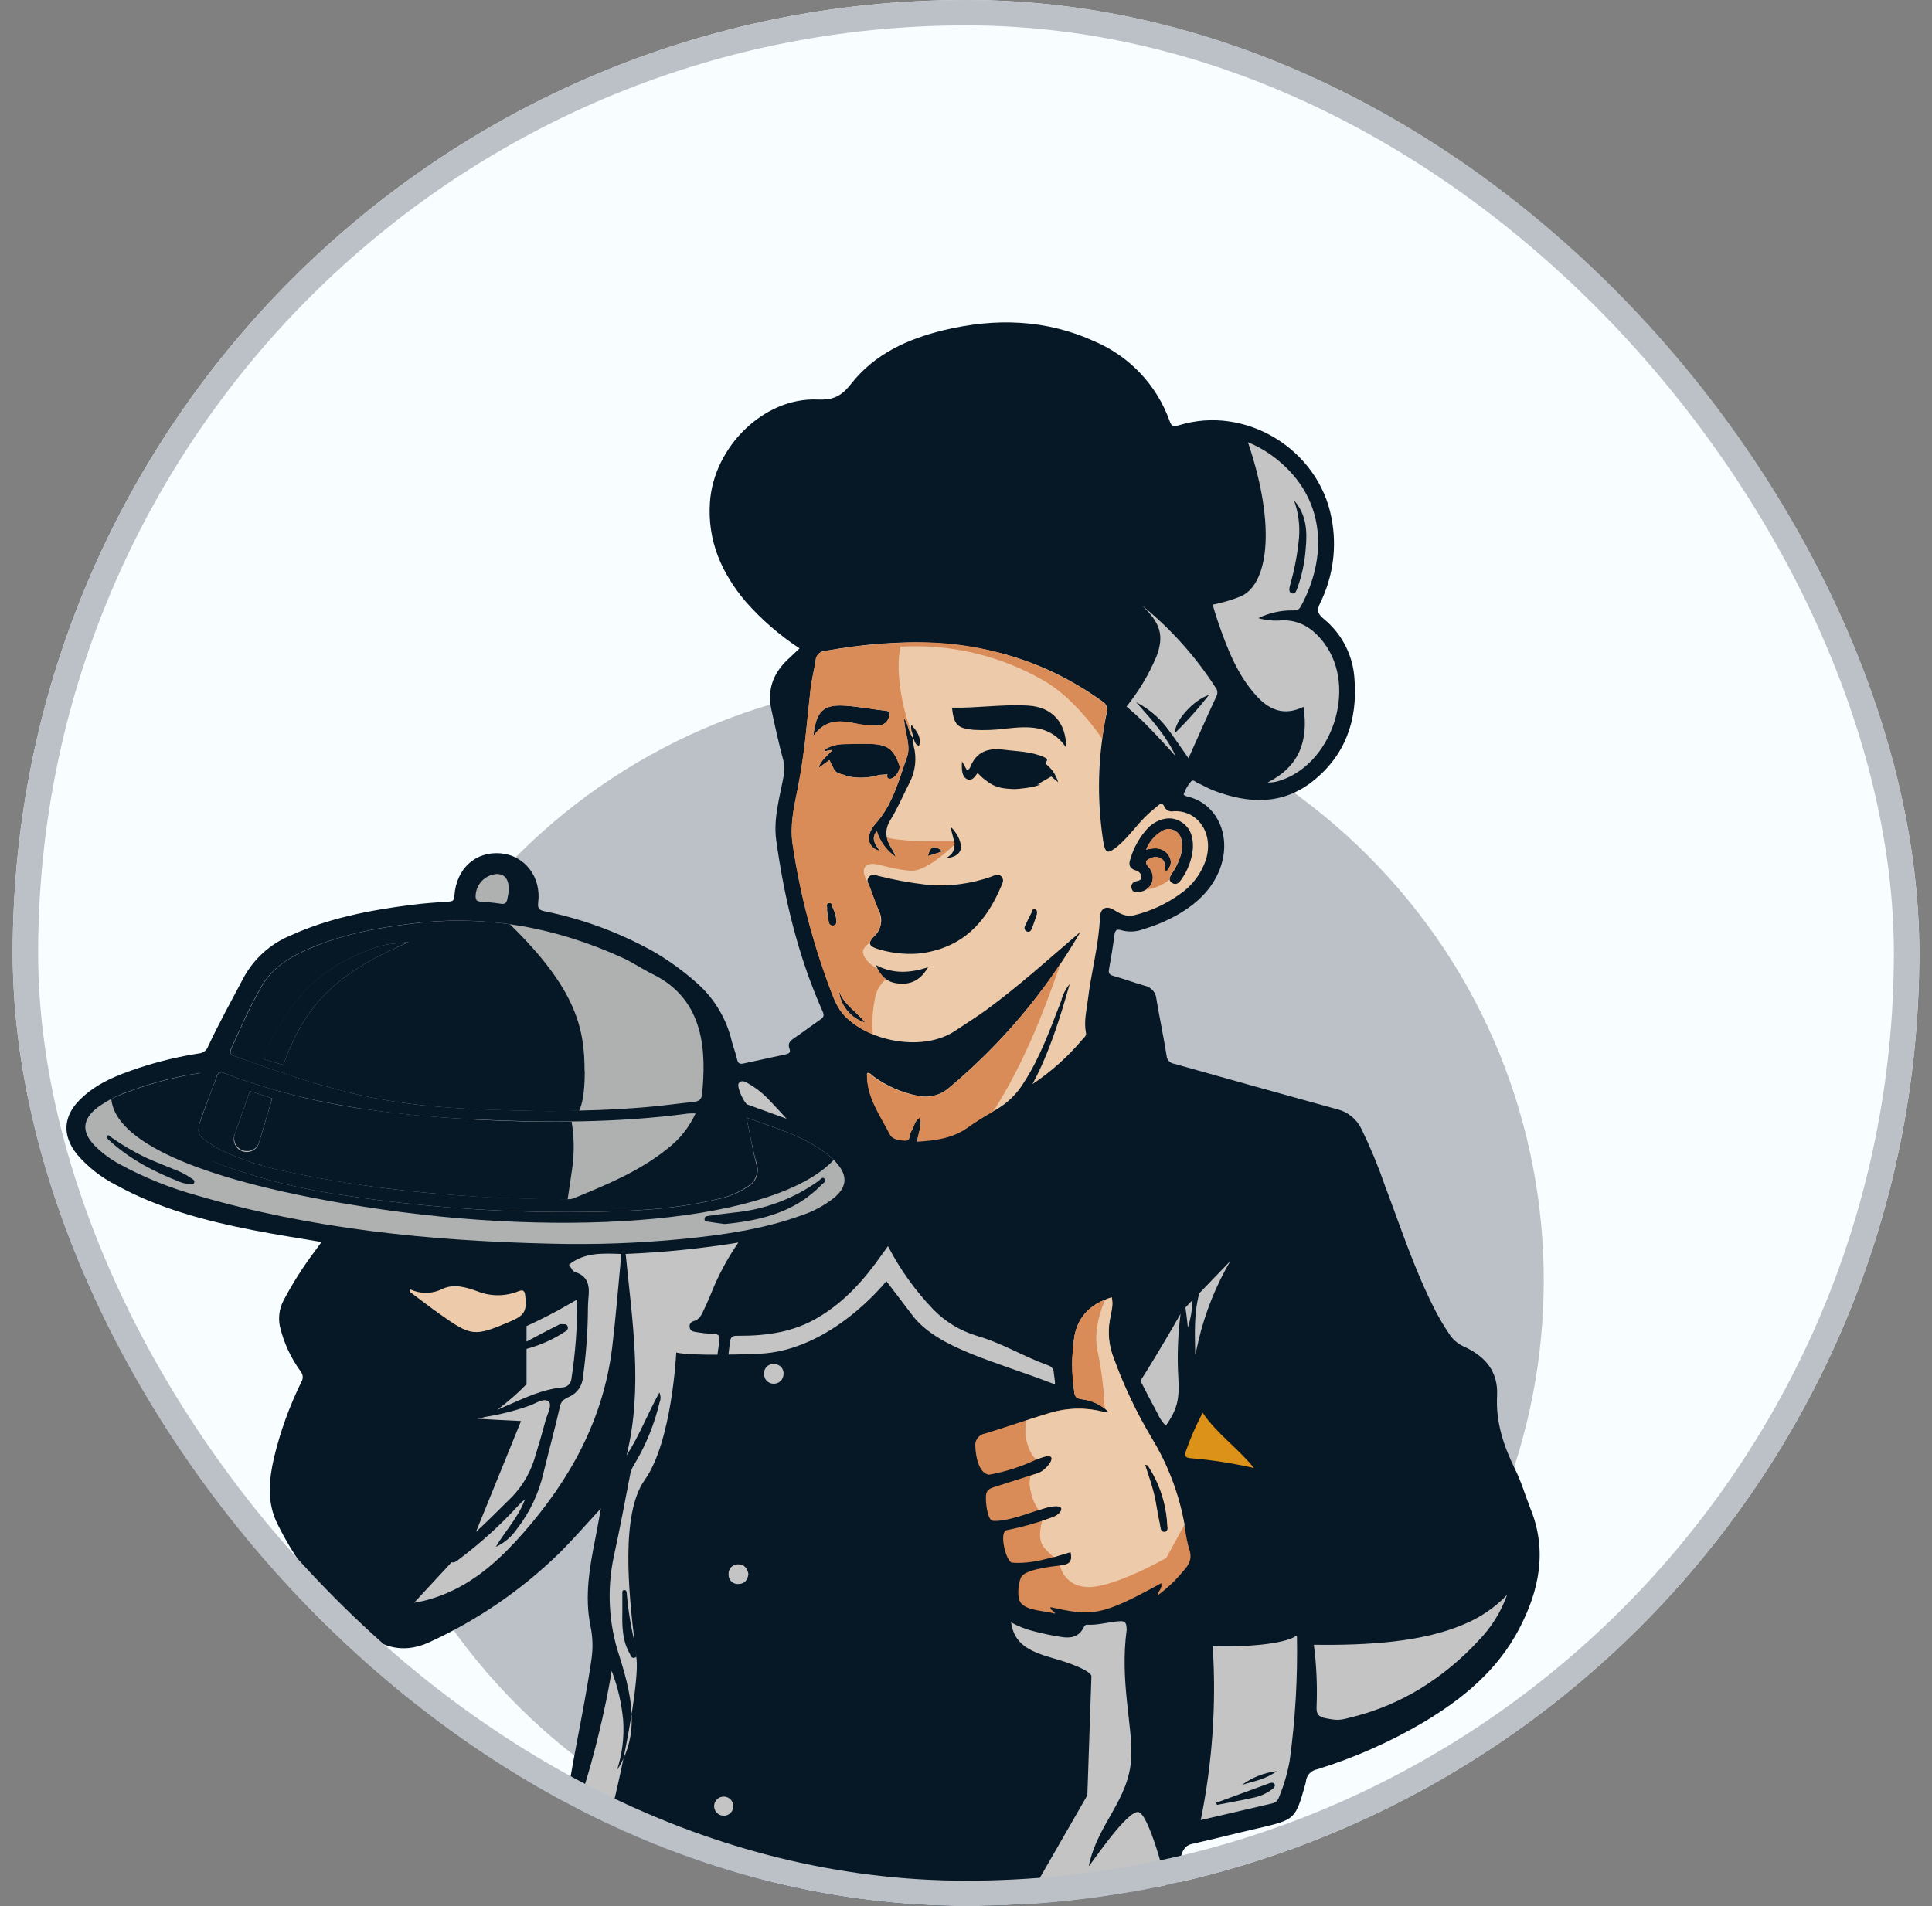 <svg width="76" height="75" viewBox="0 0 76 75" fill="none" xmlns="http://www.w3.org/2000/svg">
<rect x="0" y="0" width="76" height="75" fill="#808080" stroke="none"/>
<g clip-path="url(#clip0_4170_1656)">
<rect x="0.5" width="75" height="75" rx="37.5" fill="#F8FDFF"/>
<g clip-path="url(#clip1_4170_1656)">
<path d="M53.8 67.104C63.036 57.868 63.036 42.895 53.8 33.659C44.565 24.424 29.591 24.424 20.355 33.659C11.12 42.895 11.12 57.868 20.355 67.104C29.591 76.34 44.565 76.34 53.8 67.104Z" fill="#BBC1C7"/>
<path fill-rule="evenodd" clip-rule="evenodd" d="M31.453 25.513C30.668 24.998 29.957 24.38 29.337 23.677C28.383 22.548 27.825 21.283 27.927 19.765C28.074 17.588 30.05 15.631 32.157 15.721C32.795 15.749 33.104 15.581 33.483 15.101C34.396 13.936 35.697 13.34 37.108 12.997C39.149 12.504 41.143 12.558 43.074 13.441C43.747 13.73 44.354 14.154 44.857 14.686C45.36 15.218 45.749 15.848 45.999 16.537C46.069 16.736 46.119 16.82 46.368 16.736C48.997 15.92 51.877 17.679 52.381 20.398C52.598 21.523 52.442 22.689 51.937 23.718C51.799 24.006 51.805 24.131 52.086 24.364C52.44 24.655 52.728 25.016 52.934 25.425C53.141 25.834 53.259 26.281 53.283 26.738C53.408 28.347 52.916 29.729 51.637 30.742C50.441 31.686 49.112 31.626 47.76 31.111C47.527 31.024 47.31 30.894 47.082 30.79C47.007 30.756 46.921 30.641 46.837 30.77C46.713 30.914 46.619 31.081 46.56 31.261C46.56 31.277 46.65 31.329 46.703 31.341C47.874 31.6 48.476 32.906 47.988 34.191C47.689 34.977 47.11 35.521 46.408 35.944C45.965 36.203 45.491 36.408 44.998 36.554C44.718 36.666 44.41 36.684 44.119 36.606C43.943 36.546 43.865 36.59 43.839 36.787C43.782 37.238 43.708 37.687 43.626 38.134C43.594 38.301 43.646 38.357 43.807 38.403C44.222 38.519 44.625 38.672 45.038 38.788C45.16 38.814 45.271 38.88 45.353 38.975C45.434 39.07 45.483 39.189 45.491 39.314C45.614 40.056 45.774 40.794 45.89 41.536C45.895 41.617 45.928 41.694 45.984 41.753C46.041 41.812 46.116 41.85 46.197 41.859C48.327 42.457 50.451 43.056 52.579 43.642C52.788 43.69 52.983 43.783 53.151 43.916C53.319 44.049 53.455 44.218 53.55 44.41C53.896 45.118 54.199 45.846 54.457 46.59C55.09 48.265 55.644 49.98 56.466 51.575C56.625 51.883 56.802 52.181 56.996 52.467C57.128 52.683 57.319 52.856 57.547 52.966C58.396 53.34 58.943 53.943 58.891 54.924C58.837 55.961 59.146 56.892 59.597 57.806C59.84 58.294 59.996 58.831 60.195 59.338C60.881 61.003 60.55 62.584 59.756 64.098C58.907 65.719 57.547 66.842 56.003 67.764C54.683 68.542 53.278 69.164 51.815 69.618C51.699 69.638 51.592 69.695 51.512 69.781C51.432 69.867 51.383 69.978 51.372 70.095C51.369 70.119 51.365 70.143 51.358 70.167C50.959 71.585 50.959 71.593 49.523 71.93C48.64 72.129 47.758 72.361 46.871 72.558C45.874 72.778 46.823 75.624 46.43 76.112C46.368 76.19 45.9 73.934 45.77 73.98C43.267 74.87 40.734 75.839 37.926 75.839C33.938 75.844 30.011 74.85 26.506 72.945C26.421 72.897 26.375 73.619 26.289 73.571C26.203 73.523 26.112 72.726 26.044 72.686C25.002 72.089 24.006 71.415 23.064 70.669C22.907 70.544 22.292 72.197 22.139 72.066C22.386 69.72 22.937 67.588 23.27 65.269C23.331 64.841 23.317 64.407 23.228 63.984C22.988 62.8 23.196 61.649 23.427 60.496C23.495 60.145 23.557 59.792 23.637 59.352C23.062 59.976 22.566 60.548 22.025 61.089C20.535 62.547 18.804 63.737 16.91 64.607C16.016 65.025 15.198 64.912 14.431 64.299C12.949 63.133 11.746 61.649 10.911 59.958C10.492 59.108 10.579 58.239 10.777 57.365C11.025 56.331 11.386 55.328 11.856 54.374C11.895 54.31 11.912 54.236 11.907 54.162C11.902 54.088 11.873 54.018 11.826 53.961C11.437 53.428 11.159 52.822 11.008 52.18C10.94 51.838 10.991 51.482 11.152 51.173C11.514 50.485 11.933 49.828 12.402 49.208L12.646 48.871C11.73 48.714 10.839 48.578 9.953 48.404C8.085 48.038 6.25 47.557 4.569 46.63C3.98 46.332 3.456 45.92 3.027 45.419C2.441 44.683 2.478 43.929 3.145 43.267C3.811 42.605 4.64 42.294 5.494 42.009C6.255 41.76 7.036 41.573 7.827 41.45C7.908 41.442 7.984 41.412 8.048 41.363C8.112 41.313 8.161 41.247 8.188 41.171C8.617 40.25 9.112 39.362 9.584 38.467C9.987 37.725 10.632 37.143 11.411 36.817C12.919 36.129 14.522 35.82 16.152 35.609C16.65 35.545 17.149 35.509 17.654 35.477C17.819 35.467 17.865 35.423 17.875 35.248C17.945 34.177 18.71 33.487 19.708 33.578C20.645 33.666 21.303 34.512 21.17 35.521C21.14 35.768 21.235 35.816 21.439 35.86C22.951 36.167 24.406 36.71 25.751 37.467C26.36 37.826 26.931 38.245 27.456 38.718C28.117 39.316 28.581 40.1 28.786 40.968C28.848 41.211 28.944 41.444 28.997 41.69C29.033 41.853 29.115 41.875 29.253 41.845L30.9 41.488C31.016 41.464 31.115 41.418 31.058 41.273C30.962 41.029 31.117 40.93 31.285 40.816C31.62 40.587 31.945 40.341 32.282 40.108C32.408 40.02 32.43 39.95 32.358 39.793C31.401 37.647 30.858 35.383 30.535 33.066C30.415 32.2 30.677 31.355 30.832 30.509C30.873 30.311 30.866 30.106 30.812 29.911C30.637 29.265 30.495 28.61 30.352 27.958C30.152 27.079 30.453 26.415 31.096 25.85C31.213 25.745 31.323 25.627 31.453 25.513Z" fill="#061725"/>
<path fill-rule="evenodd" clip-rule="evenodd" d="M34.921 49.033C35.392 49.943 35.992 50.782 36.702 51.522C37.171 52.004 37.755 52.359 38.399 52.555C39.478 52.874 40.178 53.353 41.233 53.73C41.294 53.747 41.348 53.784 41.386 53.836C41.423 53.887 41.443 53.949 41.442 54.013C41.56 54.962 41.564 54.96 40.644 55.253C39.847 55.507 39.38 55.782 38.578 56.019C38.385 56.066 38.212 56.173 38.084 56.326C37.957 56.479 37.882 56.668 37.87 56.867C37.82 57.127 37.827 57.394 37.891 57.651C37.956 57.908 38.076 58.147 38.243 58.352C38.282 58.394 38.306 58.447 38.314 58.503C38.321 58.56 38.311 58.617 38.285 58.667C38.086 59.32 38.195 59.904 38.742 60.351C38.789 60.384 38.824 60.432 38.84 60.487C38.856 60.542 38.853 60.601 38.832 60.654C38.779 60.84 38.786 61.038 38.849 61.22C38.913 61.403 39.03 61.561 39.187 61.675C39.316 61.775 39.386 61.874 39.308 62.036C39.296 62.082 39.292 62.13 39.294 62.178C39.177 63.492 39.398 63.827 40.656 64.182C41.014 64.277 41.377 64.353 41.743 64.409C42.11 64.471 42.441 64.409 42.629 64.038C42.655 63.989 42.683 63.921 42.755 63.927C43.201 63.957 43.628 63.809 44.069 63.789C44.334 63.777 44.308 63.967 44.322 64.126C44.049 66.156 44.559 67.915 44.504 69.132C44.428 70.843 43.173 71.741 42.832 73.424C42.816 73.508 44.398 71.112 44.815 71.31C45.273 71.529 45.812 73.589 45.792 73.681C45.7 74.062 45.311 74.465 44.795 74.844C41.765 75.745 38.588 76.038 35.444 75.707C32.301 75.377 29.254 74.429 26.479 72.917C26.558 71.264 26.638 69.609 26.728 67.955C26.792 66.723 27.021 65.508 27.18 64.288C27.518 61.713 27.875 59.14 28.222 56.568C28.393 55.311 28.569 54.055 28.722 52.796C28.754 52.541 28.892 52.559 29.065 52.559C30.182 52.559 31.259 52.401 32.234 51.811C33.249 51.199 34.017 50.335 34.687 49.376L34.921 49.033Z" fill="#061725"/>
<path fill-rule="evenodd" clip-rule="evenodd" d="M52.07 44.386C50.752 45.67 50.227 46.38 50.002 47.264L50.499 46.608C50.983 45.908 51.563 45.28 52.222 44.741C52.621 44.446 52.639 44.446 52.86 44.899C53.303 45.8 53.622 46.754 53.973 47.691C54.593 49.356 55.169 51.043 56.069 52.591C55.614 52.415 55.339 52.084 54.32 50.525C54.487 51.251 54.839 51.921 55.341 52.471C55.85 53.038 56.516 53.373 57.176 53.702C57.754 53.993 58.105 54.35 58.075 55.056C58.041 55.63 58.09 56.207 58.223 56.767C58.532 57.95 58.534 59.204 59.06 60.335C59.085 60.423 59.099 60.514 59.1 60.606C59.191 60.22 59.182 59.817 59.072 59.436C58.983 59.062 58.927 58.681 58.903 58.297C59.05 58.605 59.172 58.924 59.266 59.252C59.423 60.016 59.498 60.794 59.491 61.574C59.491 62.752 58.955 63.717 58.175 64.555C56.864 66.017 55.153 67.061 53.253 67.557C52.75 67.684 52.675 67.724 52.156 67.616C51.893 67.561 51.783 67.465 51.799 67.168C51.897 65.339 51.482 63.508 51.316 61.679C51.214 60.691 50.952 59.727 50.541 58.823C50.493 58.716 50.451 58.606 50.397 58.476C51.311 58.404 52.219 58.271 53.115 58.077C54.711 57.796 56.081 58.329 57.321 59.294L57.521 59.465C57.404 59.165 57.214 58.897 56.968 58.688C56.619 58.395 56.225 58.16 55.802 57.992C55.727 57.972 55.66 57.929 55.612 57.869C55.563 57.808 55.535 57.734 55.532 57.657C55.541 57.427 55.622 57.205 55.766 57.026C55.91 56.846 56.108 56.718 56.33 56.659C56.689 56.614 57.05 56.599 57.411 56.611C57.195 56.449 56.926 56.373 56.657 56.398C55.832 56.358 55.098 56.665 54.354 56.983C53.291 57.447 52.091 57.49 50.997 57.102C50.487 56.927 50.152 56.53 49.859 56.105C48.281 53.801 48.102 51.364 49.154 48.808C49.178 48.754 49.2 48.698 49.226 48.644C49.252 48.59 49.318 48.513 49.226 48.459C49.135 48.405 49.109 48.502 49.075 48.55C48.164 49.811 47.509 51.238 47.146 52.751C47.102 52.934 47.07 53.117 47.017 53.299C47.003 52.302 46.935 51.321 47.368 50.365C47.08 50.519 46.969 50.764 46.911 51.227C46.895 51.57 46.834 51.909 46.729 52.236C46.675 51.755 46.628 51.315 46.578 50.872C46.359 51.976 46.283 53.103 46.352 54.226C46.396 55.034 46.325 55.439 45.858 56.101C45.719 55.958 45.607 55.791 45.529 55.608C45.158 54.898 44.895 54.436 44.562 53.708C44.246 53.016 43.963 52.35 44.129 51.608C44.197 51.301 44.328 50.916 44.035 50.698C43.742 50.481 43.367 50.698 43.062 50.856C42.747 51.013 42.472 51.241 42.26 51.522C42.047 51.803 41.903 52.129 41.837 52.475C41.641 51.701 41.399 50.939 41.111 50.194C40.855 49.548 40.52 48.937 40.114 48.373C39.781 47.92 39.986 46.787 40.465 46.406C40.938 46.059 41.432 45.743 41.947 45.461C42.966 44.863 44.009 44.296 44.956 43.58C45.276 43.371 45.55 43.1 45.764 42.783C45.772 42.761 45.784 42.74 45.8 42.723C45.816 42.706 45.836 42.693 45.857 42.683C45.879 42.674 45.902 42.669 45.925 42.669C45.949 42.669 45.972 42.674 45.993 42.683C48.016 43.249 50.041 43.817 52.07 44.386Z" fill="#061725"/>
<path fill-rule="evenodd" clip-rule="evenodd" d="M42.502 36.666C41.283 37.711 40.094 38.788 38.8 39.737C38.401 40.026 37.984 40.284 37.578 40.557C36.339 41.387 34.255 41.008 33.254 40.001C32.933 39.677 32.785 39.251 32.632 38.84C31.956 37.024 31.47 35.142 31.184 33.226C31.076 32.506 31.222 31.798 31.371 31.092C31.646 29.779 31.74 28.441 31.89 27.103C31.932 26.724 32.029 26.351 32.089 25.972C32.095 25.882 32.132 25.797 32.194 25.731C32.257 25.666 32.34 25.625 32.43 25.615C35.454 25.075 38.429 25.081 41.293 26.385C42.02 26.723 42.713 27.128 43.363 27.596C43.443 27.641 43.504 27.713 43.535 27.799C43.566 27.884 43.565 27.979 43.533 28.064C43.185 29.719 43.139 31.423 43.397 33.094C43.479 33.601 43.577 33.615 43.97 33.294C44.41 32.92 44.731 32.434 45.152 32.041C45.274 31.927 45.406 31.824 45.533 31.714C45.661 31.604 45.733 31.574 45.814 31.764C45.846 31.823 45.895 31.87 45.956 31.899C46.016 31.928 46.084 31.936 46.149 31.923C47.073 31.854 47.765 32.747 47.44 33.824C47.258 34.374 46.9 34.849 46.423 35.176C45.879 35.569 45.264 35.854 44.612 36.014C44.328 36.092 44.077 35.964 43.836 35.814C43.521 35.615 43.285 35.729 43.27 36.094C43.226 37.187 42.926 38.242 42.797 39.322C42.745 39.757 42.629 40.19 42.719 40.637C42.745 40.758 42.635 40.836 42.572 40.908C42.006 41.581 41.347 42.17 40.615 42.657C41.285 41.41 41.694 40.064 42.079 38.72C41.918 38.915 41.803 39.143 41.742 39.388C41.313 40.489 40.92 41.606 40.268 42.607C40.005 43.037 39.64 43.395 39.205 43.65C38.806 43.871 38.419 44.107 38.046 44.366C37.458 44.775 36.794 44.859 36.08 44.903C36.124 44.584 36.279 44.304 36.188 43.961C35.968 44.091 35.964 44.338 35.846 44.512C35.765 44.629 35.831 44.873 35.615 44.863C35.4 44.853 35.115 44.825 35.007 44.614C34.618 43.858 34.086 43.15 34.109 42.22C34.233 42.198 34.291 42.302 34.369 42.358C34.883 42.733 35.473 42.991 36.098 43.112C36.308 43.16 36.527 43.16 36.737 43.109C36.947 43.059 37.143 42.961 37.308 42.822C39.385 41.088 41.142 39.005 42.502 36.666Z" fill="#EDCBAA"/>
<path fill-rule="evenodd" clip-rule="evenodd" d="M32.615 29.879C32.857 30.35 32.791 30.378 33.154 30.477C33.517 30.577 34.961 30.463 34.961 30.463C34.961 30.463 35.218 30.316 35.19 30.22C35.162 30.125 34.791 29.492 34.791 29.492L33.066 29.452C32.925 29.604 32.774 29.746 32.615 29.879Z" fill="#061725"/>
<path fill-rule="evenodd" clip-rule="evenodd" d="M38.331 30.242C38.515 30.519 38.772 30.738 39.073 30.876L40.767 30.888L41.447 30.499C41.447 30.499 40.866 29.945 40.557 29.823C40.248 29.702 38.98 29.65 38.818 29.676C38.657 29.702 38.331 30.242 38.331 30.242Z" fill="#061725"/>
<path fill-rule="evenodd" clip-rule="evenodd" d="M51.275 27.821C50.501 28.196 49.914 27.933 49.414 27.378C48.668 26.551 48.279 25.534 47.922 24.502C47.709 23.866 47.535 23.217 47.402 22.56C47.253 22.814 47.077 23.051 46.877 23.266C46.546 23.553 46.233 23.533 45.942 23.202C45.577 22.787 45.615 22.305 45.704 21.806C45.81 21.208 45.762 21.162 45.18 21.284C44.235 21.483 43.335 21.284 42.416 21.084C40.403 20.633 39.484 19.269 39.147 17.369C39.105 17.139 39.067 16.906 39.015 16.595C38.476 17.504 38.015 18.457 37.637 19.445C37.492 19.826 37.246 20.161 36.927 20.416C36.502 20.763 35.992 20.597 35.453 20.735C36.068 20.025 36.289 19.229 36.504 18.404C36.305 18.428 36.305 18.571 36.257 18.671C35.776 19.867 34.843 20.579 33.648 20.879C32.956 21.052 32.252 20.781 31.672 20.334C31.297 20.016 30.974 19.642 30.713 19.225L30.474 18.878C30.456 19.491 31.052 20.544 31.786 21.244C31.08 21.291 30.39 20.845 29.851 19.965C29.053 21.776 29.941 23.086 31.076 24.401C29.203 23.067 28.116 21.024 28.716 19.042C29.181 17.508 30.701 16.3 32.181 16.329C32.24 16.329 32.3 16.329 32.36 16.329C32.863 16.379 32.863 16.379 32.817 16.872C32.733 17.813 32.799 18.202 33.12 18.655C33.196 18.655 33.184 18.591 33.178 18.553C32.907 16.758 33.593 15.394 35.13 14.507C37.619 13.071 40.23 12.883 42.872 14.044C43.558 14.329 44.163 14.778 44.634 15.352C45.105 15.927 45.427 16.608 45.571 17.337C45.656 17.845 45.665 18.363 45.599 18.874C45.599 18.956 45.549 19.074 45.649 19.096C45.796 19.142 45.784 18.984 45.806 18.912C45.922 18.585 45.985 18.241 45.992 17.893C45.981 17.781 46.013 17.669 46.08 17.579C46.148 17.489 46.246 17.428 46.357 17.407C47.882 16.866 49.244 17.207 50.425 18.24C52.134 19.746 52.22 21.944 51.167 23.87C51.083 24.024 50.981 24.022 50.846 24.02C50.38 24.014 49.919 24.118 49.5 24.323C49.794 24.409 50.102 24.438 50.407 24.411C51.145 24.381 51.663 24.746 52.078 25.29C53.427 27.059 52.392 30.142 50.254 30.745C50.128 30.779 49.997 30.794 49.867 30.787C51.115 30.166 51.484 29.153 51.275 27.821Z" fill="#061725"/>
<path fill-rule="evenodd" clip-rule="evenodd" d="M21.647 43.72C16.017 43.638 14.301 43.395 9.248 41.562C9.024 41.482 9.022 41.403 9.11 41.211C9.527 40.298 9.774 39.705 10.269 38.832C10.65 38.162 11.238 37.755 11.91 37.436C13.306 36.784 14.794 36.506 16.298 36.327C19.166 35.986 21.896 36.502 24.506 37.695C24.905 37.879 25.274 38.136 25.671 38.329C27.765 39.352 27.773 41.462 27.618 43.062C27.594 43.295 27.452 43.343 27.251 43.363C26.652 43.423 26.04 43.514 25.432 43.562C24.163 43.672 22.883 43.708 21.647 43.72Z" fill="#AFB0B0"/>
<path fill-rule="evenodd" clip-rule="evenodd" d="M12.907 49.958C13.472 50.904 14.323 51.392 15.278 51.871C15.223 51.72 15.121 51.591 14.987 51.502C14.55 51.129 14.11 50.76 13.675 50.385C13.595 50.312 13.524 50.23 13.461 50.142C13.035 49.597 13.238 49.089 13.922 48.977L14.251 48.919C13.862 49.434 14.237 49.705 14.534 49.99C15.504 50.918 16.559 51.75 17.688 52.475C17.961 52.669 18.28 52.788 18.613 52.82C18.947 52.853 19.283 52.798 19.588 52.661C20.543 52.284 21.469 51.839 22.36 51.33C22.462 51.273 22.56 51.213 22.705 51.131C22.713 52.182 22.637 53.232 22.476 54.27C22.466 54.355 22.427 54.433 22.365 54.491C22.304 54.55 22.224 54.585 22.139 54.591C21.341 54.659 20.627 55.014 19.905 55.323C19.576 55.465 19.251 55.612 18.93 55.774C19.567 55.689 20.193 55.539 20.799 55.325C21.062 55.239 21.397 54.988 21.582 55.154C21.732 55.285 21.523 55.662 21.453 55.923C21.317 56.442 21.162 56.956 21.004 57.469C20.804 58.074 20.455 58.618 19.989 59.053C19.291 59.743 18.611 60.449 17.795 61.017C17.658 61.115 17.528 61.228 17.66 61.396C17.791 61.563 17.939 61.448 18.058 61.358C18.882 60.74 19.647 60.047 20.344 59.288C20.433 59.189 20.53 59.097 20.633 59.013C20.382 59.715 19.857 60.253 19.483 60.889C19.815 60.735 20.1 60.494 20.308 60.191C20.817 59.538 21.175 58.781 21.359 57.974C21.573 57.092 21.808 56.215 22.015 55.331C22.067 55.114 22.235 55.046 22.384 54.976C22.531 54.91 22.657 54.804 22.75 54.672C22.842 54.54 22.897 54.385 22.909 54.224C23.036 53.324 23.103 52.416 23.108 51.506C23.108 51.362 23.108 51.219 23.13 51.075C23.178 50.626 23.13 50.233 22.614 50.078C22.466 50.03 22.444 49.861 22.358 49.785C22.977 49.29 23.701 49.338 24.422 49.362C24.303 50.594 24.209 51.825 24.059 53.056C23.71 55.89 22.406 58.241 20.563 60.341C19.712 61.314 18.78 62.188 17.572 62.7C16.607 63.111 15.601 63.281 14.56 63.008C14.187 62.916 13.851 62.712 13.597 62.423C12.873 61.624 12.247 60.742 11.732 59.794C11.334 59.027 11.405 58.245 11.599 57.453C11.749 56.84 11.949 56.239 12.197 55.658C12.237 55.562 12.227 55.409 12.428 55.497C13.087 55.76 13.797 55.869 14.505 55.818C15.38 55.788 16.248 55.939 17.121 55.904C17.229 55.904 17.404 55.959 17.422 55.796C17.44 55.632 17.249 55.664 17.151 55.652C16.088 55.564 15.05 55.283 14.088 54.823C13.091 54.326 12.318 53.471 11.924 52.429C11.84 52.257 11.802 52.067 11.812 51.876C11.823 51.685 11.882 51.5 11.984 51.338C12.287 50.872 12.57 50.419 12.907 49.958Z" fill="#061725"/>
<path fill-rule="evenodd" clip-rule="evenodd" d="M20.713 52.178C21.273 51.921 21.824 51.642 22.36 51.33C22.462 51.273 22.56 51.213 22.705 51.131C22.713 52.182 22.637 53.231 22.476 54.27C22.466 54.354 22.427 54.433 22.365 54.491C22.304 54.55 22.224 54.585 22.139 54.591C21.341 54.659 20.627 55.014 19.905 55.323L19.558 55.475C19.97 55.169 20.356 54.831 20.713 54.464V52.178ZM19.062 55.756C18.986 55.787 18.906 55.804 18.824 55.808C18.226 55.808 20.496 55.915 20.496 55.915L18.723 60.275C19.16 59.876 19.57 59.461 19.989 59.048C20.455 58.614 20.804 58.07 21.004 57.465C21.162 56.953 21.317 56.438 21.453 55.919C21.523 55.658 21.732 55.281 21.583 55.15C21.395 54.984 21.062 55.235 20.799 55.321C20.234 55.518 19.653 55.664 19.062 55.756ZM17.765 61.47L16.288 63.065C16.737 62.99 17.175 62.86 17.592 62.678C18.788 62.166 19.728 61.292 20.583 60.319C22.426 58.215 23.73 55.867 24.08 53.033C24.229 51.803 24.323 50.572 24.442 49.34C23.721 49.316 22.997 49.268 22.378 49.763C22.464 49.839 22.486 50.008 22.634 50.056C23.146 50.219 23.198 50.612 23.15 51.053C23.136 51.197 23.13 51.34 23.128 51.484C23.123 52.394 23.056 53.302 22.929 54.202C22.917 54.363 22.862 54.518 22.77 54.65C22.677 54.782 22.551 54.888 22.404 54.954C22.255 55.024 22.087 55.092 22.035 55.309C21.836 56.193 21.593 57.07 21.379 57.952C21.195 58.759 20.837 59.516 20.328 60.169C20.12 60.471 19.835 60.712 19.503 60.867C19.877 60.231 20.402 59.693 20.653 58.991C20.55 59.075 20.453 59.167 20.364 59.266C19.667 60.025 18.902 60.718 18.078 61.336C17.977 61.422 17.869 61.506 17.765 61.47Z" fill="#C4C4C4"/>
<path fill-rule="evenodd" clip-rule="evenodd" d="M25.938 54.793C25.47 55.64 25.14 56.498 24.648 57.268C25.298 54.627 24.875 52.001 24.612 49.34C26.098 49.279 27.578 49.129 29.046 48.891C28.68 49.419 28.366 49.982 28.108 50.571C27.977 50.892 27.843 51.211 27.695 51.524C27.606 51.723 27.522 51.923 27.279 51.984C27.252 51.991 27.227 52.003 27.206 52.019C27.184 52.035 27.166 52.056 27.153 52.079C27.139 52.103 27.131 52.129 27.128 52.156C27.125 52.183 27.127 52.21 27.135 52.236C27.159 52.37 27.27 52.395 27.378 52.409C27.602 52.449 27.828 52.473 28.054 52.483C28.288 52.483 28.328 52.569 28.298 52.782C28.13 53.955 27.977 55.13 27.819 56.304C27.472 58.897 27.117 61.474 26.78 64.06C26.596 65.456 26.341 66.826 26.275 68.227C26.206 69.714 26.135 71.201 26.062 72.688C24.865 72.305 23.669 72.199 22.735 71.457C23.122 69.852 23.792 67.437 24.062 65.746C24.304 66.378 24.457 67.041 24.516 67.716C24.557 68.37 24.474 69.025 24.271 69.648C24.633 69.101 24.834 68.462 24.849 67.806C24.875 66.88 24.63 66.011 24.357 65.137C23.943 63.883 23.87 62.541 24.145 61.248C24.381 60.161 24.586 59.069 24.797 57.978C24.828 57.85 24.88 57.73 24.951 57.621C25.409 56.863 25.745 56.038 25.948 55.175C25.973 55.114 25.985 55.049 25.983 54.983C25.981 54.917 25.966 54.852 25.938 54.793Z" fill="#061725"/>
<path fill-rule="evenodd" clip-rule="evenodd" d="M32.236 25.228C32.498 24.052 32.747 22.933 32.992 21.814C33.024 21.666 33.098 21.614 33.249 21.569C38.852 20.057 44.496 21.968 47.808 27.041C47.851 27.088 47.879 27.147 47.888 27.21C47.897 27.273 47.886 27.337 47.858 27.394C47.487 28.192 47.13 29.004 46.755 29.841C46.446 29.404 46.169 28.98 45.86 28.581C45.542 28.189 45.146 27.868 44.697 27.637C45.285 28.298 45.876 28.95 46.253 29.761C45.734 29.195 45.226 28.623 44.657 28.104C42.304 25.962 39.518 24.945 36.357 24.877C34.975 24.851 33.594 24.969 32.236 25.228Z" fill="#061725"/>
<path fill-rule="evenodd" clip-rule="evenodd" d="M27.362 43.812C27.109 44.362 26.725 44.841 26.243 45.208C25.138 46.095 23.85 46.624 22.55 47.156C22.47 47.181 22.386 47.19 22.302 47.184C18.597 47.172 14.923 46.885 11.288 46.101C10.383 45.929 9.505 45.64 8.675 45.242C8.557 45.181 8.443 45.115 8.332 45.042C7.746 44.667 7.712 44.584 7.933 43.943C8.121 43.415 8.332 42.892 8.519 42.366C8.569 42.228 8.623 42.15 8.803 42.22C11.976 43.445 15.296 43.882 18.667 44.045C21.477 44.181 24.287 44.189 27.087 43.814C27.178 43.808 27.27 43.807 27.362 43.812Z" fill="#AFB0B0"/>
<path fill-rule="evenodd" clip-rule="evenodd" d="M29.363 43.975C30.559 44.404 31.698 44.717 32.65 45.503C32.76 45.594 32.861 45.697 32.951 45.808C33.35 46.293 33.304 46.709 32.827 47.118C32.434 47.432 31.987 47.673 31.509 47.828C30.011 48.369 28.45 48.59 26.878 48.748C25.138 48.919 23.389 48.981 21.641 48.935C16.928 48.826 12.267 48.365 7.716 47.029C6.668 46.737 5.656 46.327 4.701 45.806C4.342 45.613 4.013 45.368 3.725 45.08C3.197 44.528 3.233 44.041 3.845 43.57C4.244 43.285 4.685 43.063 5.151 42.912C6.035 42.586 6.95 42.353 7.882 42.216C7.648 42.872 7.443 43.503 7.198 44.117C7.128 44.269 7.111 44.44 7.146 44.604C7.182 44.767 7.27 44.915 7.397 45.024C7.816 45.419 8.319 45.716 8.867 45.892C10.383 46.43 11.951 46.813 13.546 47.033C16.718 47.513 19.924 47.731 23.133 47.683C24.832 47.661 26.523 47.587 28.194 47.186C28.629 47.101 29.043 46.93 29.411 46.682C29.561 46.594 29.677 46.457 29.738 46.294C29.799 46.13 29.801 45.951 29.744 45.786C29.598 45.218 29.5 44.629 29.363 43.975Z" fill="#AFB0B0"/>
<path fill-rule="evenodd" clip-rule="evenodd" d="M43.573 55.53C43.29 55.262 42.926 55.095 42.538 55.056C42.378 55.028 42.284 54.984 42.262 54.806C42.148 54.072 42.148 53.324 42.262 52.589C42.408 51.777 42.931 51.298 43.726 51.051C43.802 51.368 43.7 51.649 43.653 51.937C43.562 52.445 43.615 52.968 43.806 53.448C44.201 54.538 44.7 55.588 45.294 56.584C45.964 57.683 46.415 58.902 46.622 60.173C46.653 60.434 46.705 60.692 46.778 60.945C46.913 61.318 46.778 61.577 46.526 61.841C46.236 62.195 45.901 62.511 45.529 62.78C45.563 62.593 45.745 62.483 45.677 62.297C43.311 63.594 42.976 63.604 41.325 63.237C41.307 63.37 41.471 63.37 41.502 63.494C41.092 63.372 40.424 63.39 40.158 63.073C39.997 62.874 40.049 62.343 40.158 62.076C40.286 61.761 41.323 61.641 41.686 61.601C42.085 61.555 42.185 61.45 42.115 61.067C41.359 61.294 40.587 61.549 39.811 61.486C39.58 61.468 39.273 60.255 39.612 60.205C40.228 60.084 40.833 59.911 41.421 59.691C41.834 59.541 42.019 59.047 41.022 59.362C40.519 59.519 39.596 59.888 39.053 59.84C38.854 59.824 38.762 59.14 38.786 58.843C38.804 58.62 38.948 58.564 39.101 58.514L40.842 57.958C41.241 57.832 41.861 56.937 40.747 57.439C40.16 57.716 39.54 57.913 38.902 58.027C38.503 57.971 38.381 57.301 38.367 56.928C38.349 56.81 38.379 56.688 38.45 56.591C38.52 56.494 38.626 56.428 38.744 56.408C39.6 56.149 40.446 55.847 41.303 55.594C41.972 55.39 42.683 55.371 43.361 55.538C43.415 55.566 43.479 55.62 43.573 55.53Z" fill="#D98B58"/>
<path fill-rule="evenodd" clip-rule="evenodd" d="M46.62 58.051C47.48 59.908 48.112 61.811 48.05 63.883C48.16 63.668 48.18 62.393 48.108 62.016C47.861 60.754 47.757 59.456 47.145 58.287C47.108 58.198 47.08 58.106 47.063 58.012C47.027 57.872 47.063 57.822 47.222 57.844C48.02 57.954 48.838 58.026 49.616 58.321C49.698 58.35 49.774 58.395 49.839 58.454C49.904 58.513 49.956 58.584 49.993 58.664C50.627 59.97 50.967 61.4 50.99 62.852C51.058 64.996 51.05 67.136 50.74 69.262C50.652 69.755 50.51 70.237 50.318 70.7C50.303 70.763 50.27 70.821 50.224 70.867C50.178 70.912 50.12 70.944 50.056 70.959C49.139 71.17 48.224 71.386 47.242 71.615C48.184 67.022 47.749 62.523 46.62 58.051Z" fill="#061725"/>
<path fill-rule="evenodd" clip-rule="evenodd" d="M44.533 39.524C44.285 40.019 43.995 40.492 43.666 40.938C43.35 41.388 43 41.812 42.619 42.208C43.49 41.592 44.113 40.746 44.717 39.777C44.821 40.333 44.897 40.788 44.99 41.241C45.007 41.309 45 41.381 44.97 41.445C44.94 41.508 44.888 41.56 44.825 41.59C43.999 42.164 43.133 42.675 42.344 43.299C42.027 43.548 41.709 43.798 41.41 44.073C42.675 43.436 43.901 42.726 45.082 41.945C45.26 42.475 45.26 42.477 44.793 42.729C42.555 43.939 40.316 45.144 38.082 46.362C37.575 46.638 37.085 46.861 36.508 46.572C37.424 45.973 38.485 45.624 39.428 45.05C38.687 45.234 37.967 45.496 37.28 45.83C36.947 45.991 36.612 46.149 36.283 46.321C36.141 46.394 36.024 46.388 35.952 46.247C35.88 46.105 36.051 46.083 36.117 46.047C37.499 45.17 38.947 44.398 40.291 43.455C41.255 42.782 42.182 42.059 42.928 41.145C43.324 40.694 43.61 40.157 43.762 39.575C43.82 39.312 43.931 39.29 44.145 39.39C44.272 39.442 44.401 39.487 44.533 39.524Z" fill="#061725"/>
<path fill-rule="evenodd" clip-rule="evenodd" d="M41.465 52.84C39.893 50.81 38.551 48.69 36.16 47.643C36.698 47.551 37.203 47.726 38.379 48.41C38.118 47.982 37.286 47.519 36.556 47.395L36.343 47.361C36.231 47.346 36.178 47.3 36.194 47.172C36.209 47.044 36.295 47.024 36.393 47.038C37.837 47.238 39.159 47.663 40.001 48.965C40.745 50.114 41.128 51.408 41.465 52.84Z" fill="#061725"/>
<path fill-rule="evenodd" clip-rule="evenodd" d="M31.602 41.702C32.063 42.318 32.35 43.03 32.819 43.636C32.597 43.146 32.376 42.653 32.151 42.162C32.097 42.045 32.021 41.935 31.963 41.817C31.716 41.321 31.716 41.321 32.163 40.996L32.805 40.525C33.369 42.483 34.265 44.264 35.268 45.999C35.057 46.115 34.953 46.043 34.819 45.874C34.482 45.392 34.089 44.953 33.649 44.564C33.934 45.126 34.341 45.611 34.706 46.141C34.107 46.079 31.57 42.426 31.602 41.702Z" fill="#061725"/>
<path fill-rule="evenodd" clip-rule="evenodd" d="M40.459 52.214C39.703 51.769 38.898 51.492 38.116 51.153C37.587 50.926 37.112 50.59 36.722 50.168C36.332 49.745 36.036 49.245 35.852 48.7C35.824 48.636 35.802 48.569 35.788 48.5C35.777 48.429 35.782 48.356 35.803 48.287C35.824 48.218 35.86 48.155 35.908 48.102C36.008 47.998 36.127 48.119 36.225 48.165C37.384 48.692 38.273 49.561 39.089 50.501C39.568 51.047 40.004 51.639 40.459 52.214Z" fill="#061725"/>
<path fill-rule="evenodd" clip-rule="evenodd" d="M28.427 51.827C30.312 50.443 32.031 48.869 34.35 48.207C34.008 48.672 33.63 49.109 33.22 49.516C32.978 49.781 32.697 50.01 32.464 50.281C31.568 51.322 30.332 51.582 29.073 51.779C28.865 51.844 28.643 51.861 28.427 51.827Z" fill="#061725"/>
<path fill-rule="evenodd" clip-rule="evenodd" d="M16.15 50.738C16.351 50.83 16.569 50.875 16.79 50.87C17.011 50.864 17.227 50.808 17.422 50.706C17.875 50.507 18.352 50.654 18.787 50.812C19.299 51.015 19.87 51.015 20.382 50.812C20.57 50.736 20.637 50.774 20.661 50.974C20.729 51.594 20.641 51.755 20.063 52.001C18.653 52.599 18.545 52.589 17.291 51.7C16.892 51.416 16.509 51.119 16.118 50.828L16.15 50.738Z" fill="#EDCBAA"/>
<path fill-rule="evenodd" clip-rule="evenodd" d="M28.296 51.342C28.58 50.43 29.041 49.584 29.654 48.851C29.732 48.776 29.834 48.731 29.941 48.724C30.694 48.575 31.429 48.35 32.135 48.052C32.179 48.045 32.223 48.045 32.267 48.052L31.89 48.363C32.568 48.042 33.3 47.851 34.048 47.8C31.838 48.51 30.133 50.024 28.296 51.342Z" fill="#061725"/>
<path fill-rule="evenodd" clip-rule="evenodd" d="M47.31 55.59C47.874 56.426 48.69 56.967 49.328 57.764C48.506 57.575 47.672 57.446 46.831 57.377C46.654 57.357 46.574 57.307 46.644 57.112C46.827 56.589 47.049 56.08 47.31 55.59Z" fill="#DC9118"/>
<path fill-rule="evenodd" clip-rule="evenodd" d="M45.547 66.665C45.591 68.418 45.718 70.026 46.107 71.603C46.129 71.693 46.217 71.846 46.078 71.884C45.938 71.922 45.912 71.745 45.878 71.645C45.635 70.781 45.479 69.894 45.413 68.999C45.258 67.415 45.214 65.823 45.198 64.232C45.198 64.11 45.134 63.947 45.355 63.951C45.577 63.955 45.479 64.12 45.483 64.218C45.531 65.078 45.569 65.939 45.547 66.665Z" fill="#061725"/>
<path fill-rule="evenodd" clip-rule="evenodd" d="M19.542 34.39C20.037 34.39 20.071 34.901 19.955 35.388C19.923 35.527 19.863 35.587 19.71 35.561C19.297 35.503 19.287 35.513 18.874 35.473C18.753 35.461 18.719 35.412 18.709 35.296C18.704 35.067 18.788 34.844 18.944 34.676C19.099 34.507 19.313 34.405 19.542 34.39Z" fill="#AFB0B0"/>
<path fill-rule="evenodd" clip-rule="evenodd" d="M30.944 44.021L29.401 43.461C29.281 43.419 28.98 42.737 29.052 42.629C29.123 42.521 29.277 42.543 29.395 42.613C29.667 42.764 29.918 42.95 30.14 43.167C30.428 43.455 30.699 43.758 30.944 44.021Z" fill="#061725"/>
<path fill-rule="evenodd" clip-rule="evenodd" d="M20.86 51.644C21.076 51.245 21.241 50.926 21.409 50.616C21.435 50.567 21.489 50.485 21.515 50.489C21.894 50.534 22.277 50.556 22.659 50.553C22.137 51.009 21.538 51.289 20.86 51.644Z" fill="#061725"/>
<path fill-rule="evenodd" clip-rule="evenodd" d="M35.041 47.467C35.08 47.196 35.174 46.935 35.318 46.702C35.376 46.614 35.446 46.502 35.571 46.538C35.63 46.554 35.681 46.588 35.719 46.635C35.757 46.683 35.778 46.741 35.781 46.801C35.825 47.188 35.643 47.519 35.51 47.86C35.505 47.875 35.497 47.888 35.486 47.899C35.475 47.909 35.461 47.916 35.446 47.919C35.431 47.922 35.415 47.921 35.401 47.916C35.386 47.911 35.373 47.902 35.364 47.89C35.228 47.764 35.001 47.721 35.041 47.467Z" fill="#061725"/>
<path fill-rule="evenodd" clip-rule="evenodd" d="M32.695 47.8C33.04 47.562 33.333 47.257 33.557 46.903C33.655 46.725 33.914 46.763 34.111 46.751C34.205 46.751 34.173 46.829 34.171 46.883C34.171 47.025 34.153 47.168 34.153 47.31C34.153 47.401 34.153 47.467 34.028 47.471C33.57 47.519 33.122 47.63 32.695 47.8Z" fill="#061725"/>
<path fill-rule="evenodd" clip-rule="evenodd" d="M34.983 47.565C34.862 47.463 34.771 47.33 34.721 47.179C34.671 47.029 34.664 46.868 34.7 46.714C34.762 46.466 35.001 46.498 35.236 46.464C35.056 46.802 34.968 47.182 34.983 47.565Z" fill="#061725"/>
<path fill-rule="evenodd" clip-rule="evenodd" d="M29.865 61.97C29.863 62.079 29.838 62.186 29.794 62.285C29.75 62.384 29.686 62.474 29.607 62.548C29.527 62.622 29.434 62.68 29.332 62.718C29.23 62.755 29.122 62.773 29.014 62.768C28.801 62.753 28.603 62.657 28.46 62.498C28.318 62.34 28.242 62.133 28.25 61.92C28.257 61.708 28.346 61.506 28.499 61.358C28.652 61.21 28.857 61.127 29.069 61.127C29.286 61.136 29.49 61.229 29.639 61.386C29.788 61.544 29.869 61.754 29.865 61.97Z" fill="#061725"/>
<path fill-rule="evenodd" clip-rule="evenodd" d="M31.238 54.063C31.24 54.171 31.22 54.278 31.179 54.378C31.138 54.478 31.078 54.569 31.001 54.645C30.924 54.72 30.832 54.78 30.732 54.819C30.631 54.859 30.524 54.878 30.416 54.874C30.206 54.87 30.006 54.784 29.857 54.636C29.708 54.487 29.623 54.287 29.618 54.077C29.616 53.858 29.7 53.648 29.852 53.492C30.004 53.335 30.212 53.245 30.43 53.241C30.538 53.239 30.644 53.26 30.744 53.301C30.843 53.342 30.934 53.403 31.009 53.479C31.085 53.556 31.144 53.647 31.183 53.748C31.222 53.848 31.241 53.955 31.238 54.063Z" fill="#061725"/>
<path fill-rule="evenodd" clip-rule="evenodd" d="M28.451 71.856C28.295 71.849 28.145 71.797 28.018 71.705C27.892 71.613 27.795 71.486 27.74 71.34C27.686 71.194 27.675 71.034 27.709 70.882C27.744 70.73 27.823 70.591 27.936 70.483C28.049 70.375 28.191 70.302 28.344 70.275C28.498 70.247 28.657 70.264 28.8 70.326C28.944 70.387 29.066 70.489 29.153 70.619C29.239 70.75 29.285 70.902 29.285 71.059C29.285 71.166 29.263 71.273 29.221 71.372C29.179 71.472 29.117 71.561 29.039 71.636C28.961 71.71 28.869 71.768 28.768 71.806C28.667 71.844 28.559 71.861 28.451 71.856Z" fill="#061725"/>
<path fill-rule="evenodd" clip-rule="evenodd" d="M46.496 43.509C46.546 43.415 46.618 43.465 46.684 43.481C47.744 43.722 48.783 44.046 49.793 44.45C49.881 44.487 49.966 44.529 50.048 44.578C50.142 44.63 50.261 44.677 50.222 44.811C50.182 44.945 50.052 44.917 49.946 44.905C49.627 44.857 49.316 44.767 49.021 44.635C48.223 44.304 47.414 43.959 46.612 43.616C46.566 43.596 46.488 43.594 46.496 43.509Z" fill="#061725"/>
<path fill-rule="evenodd" clip-rule="evenodd" d="M35.864 37.533C35.404 37.539 34.947 37.472 34.508 37.334C34.183 37.23 34.137 37.105 34.362 36.867C34.509 36.743 34.609 36.573 34.647 36.385C34.685 36.197 34.658 36.002 34.572 35.83C34.436 35.527 34.331 35.208 34.215 34.895C34.167 34.767 34.057 34.638 34.191 34.496C34.325 34.355 34.436 34.438 34.562 34.468C35.175 34.623 35.798 34.737 36.427 34.809C37.297 34.895 38.176 34.787 38.999 34.492C39.135 34.442 39.282 34.358 39.398 34.492C39.514 34.626 39.432 34.759 39.376 34.891C38.852 36.123 38.066 37.085 36.7 37.42C36.427 37.493 36.146 37.531 35.864 37.533Z" fill="#061725"/>
<path fill-rule="evenodd" clip-rule="evenodd" d="M37.448 27.845C38.445 27.867 39.442 27.703 40.455 27.765C41.375 27.821 41.941 28.419 41.941 29.416C41.319 28.505 40.445 28.577 39.56 28.669C39.144 28.724 38.724 28.741 38.305 28.718C37.667 28.661 37.522 28.523 37.448 27.845Z" fill="#061725"/>
<path fill-rule="evenodd" clip-rule="evenodd" d="M45.088 33.433C45.467 33.335 45.778 33.355 45.981 33.678C46.121 33.902 46.065 34.107 45.852 34.321C45.822 34.099 45.868 33.872 45.652 33.766C45.593 33.738 45.527 33.723 45.461 33.723C45.395 33.723 45.329 33.738 45.27 33.766C45.092 33.84 45.002 33.906 45.178 34.113C45.256 34.189 45.311 34.286 45.336 34.393C45.361 34.499 45.354 34.61 45.318 34.713C45.281 34.816 45.216 34.906 45.13 34.973C45.043 35.04 44.94 35.081 44.831 35.09C44.699 35.114 44.557 35.134 44.514 34.955C44.504 34.926 44.501 34.895 44.505 34.865C44.509 34.835 44.519 34.806 44.535 34.78C44.551 34.754 44.572 34.732 44.597 34.715C44.623 34.698 44.651 34.686 44.681 34.681C44.783 34.652 44.908 34.644 44.903 34.498C44.895 34.438 44.869 34.381 44.828 34.337C44.787 34.292 44.733 34.261 44.673 34.249C44.414 34.165 44.388 34.007 44.474 33.776C44.607 33.33 44.841 32.921 45.158 32.58C45.515 32.224 45.999 32.105 46.366 32.286C46.811 32.506 46.943 32.899 46.927 33.361C46.89 33.816 46.729 34.251 46.46 34.62C46.368 34.759 46.249 34.837 46.103 34.739C45.958 34.642 46.011 34.512 46.089 34.392C46.24 34.176 46.357 33.939 46.438 33.688C46.498 33.506 46.514 33.312 46.484 33.122C46.481 33.028 46.452 32.936 46.4 32.858C46.348 32.779 46.276 32.717 46.19 32.677C46.105 32.637 46.01 32.622 45.916 32.633C45.823 32.644 45.734 32.681 45.66 32.739C45.4 32.903 45.199 33.146 45.088 33.433Z" fill="#061725"/>
<path fill-rule="evenodd" clip-rule="evenodd" d="M38.836 30.733L39.153 30.767C39.01 30.506 38.935 30.214 38.936 29.917C38.696 29.959 38.656 30.172 38.537 30.304C38.417 30.436 38.291 30.755 38.064 30.667C37.837 30.579 37.821 30.288 37.843 29.961C37.928 30.115 37.982 30.206 38.03 30.292C38.062 30.291 38.093 30.279 38.117 30.259C38.142 30.239 38.16 30.211 38.168 30.18C38.407 29.582 38.864 29.419 39.466 29.496C40.011 29.568 40.565 29.562 41.08 29.796C41.207 29.855 41.213 29.875 41.153 29.995C41.119 30.067 41.191 30.095 41.225 30.133C41.416 30.306 41.554 30.53 41.624 30.779L41.111 30.35C40.891 30.148 40.625 30.001 40.336 29.923C40.254 29.903 40.126 29.863 40.08 29.973C40.035 30.083 40.138 30.172 40.224 30.182C40.623 30.254 40.667 30.364 40.637 30.631C40.637 30.687 40.557 30.787 40.587 30.831C40.643 30.912 40.972 30.831 40.904 30.872C40.73 30.978 40.023 31.056 39.877 31.048C39.522 31.032 39.149 31.012 38.836 30.733Z" fill="#061725"/>
<path fill-rule="evenodd" clip-rule="evenodd" d="M32.201 30.214C32.288 29.903 32.542 29.747 32.745 29.504L32.454 29.552C32.408 29.524 32.41 29.512 32.436 29.494C32.66 29.352 32.919 29.277 33.184 29.277C33.529 29.265 33.876 29.253 34.223 29.265C34.919 29.291 35.148 29.464 35.378 30.107C35.441 30.284 35.204 30.637 35.021 30.639C34.971 30.639 34.921 30.639 34.905 30.579C34.897 30.55 34.896 30.52 34.904 30.491C34.912 30.462 34.927 30.436 34.949 30.416C35.272 30.083 34.823 29.941 34.749 29.714C34.676 29.486 34.42 29.514 34.213 29.532C34.191 29.536 34.169 29.544 34.15 29.557C34.131 29.57 34.115 29.587 34.103 29.606C34.077 29.67 34.129 29.718 34.179 29.752C34.348 29.835 34.535 29.874 34.724 29.863C34.813 30.075 34.476 30.206 34.632 30.44C34.656 30.477 34.522 30.511 34.46 30.525C34.123 30.608 33.772 30.62 33.429 30.559C33.298 30.533 33.128 30.525 33.349 30.338C33.469 30.238 33.292 30.125 33.262 30.015C33.148 29.598 33.09 29.582 32.715 29.843C32.542 29.971 32.368 30.099 32.201 30.214Z" fill="#061725"/>
<path fill-rule="evenodd" clip-rule="evenodd" d="M35.906 29.027C35.911 29.134 35.923 29.241 35.942 29.346C36.071 29.837 36.011 30.358 35.775 30.806C35.525 31.293 35.312 31.803 35.025 32.268C34.779 32.667 34.843 33.004 35.055 33.363C35.13 33.479 35.193 33.603 35.242 33.732C34.883 33.488 34.618 33.128 34.49 32.713C34.245 33.004 34.436 33.241 34.606 33.483C34.531 33.472 34.46 33.445 34.397 33.403C34.335 33.361 34.282 33.306 34.244 33.241C34.206 33.176 34.182 33.103 34.176 33.028C34.17 32.953 34.18 32.877 34.207 32.807C34.253 32.671 34.325 32.545 34.42 32.438C35.114 31.684 35.352 30.709 35.681 29.785C35.821 29.396 35.645 28.959 35.591 28.547C35.574 28.453 35.564 28.357 35.563 28.262C35.733 28.497 35.735 28.806 35.908 29.039L35.906 29.027Z" fill="#061725"/>
<path fill-rule="evenodd" clip-rule="evenodd" d="M31.989 28.966C32.105 27.968 32.388 27.711 33.248 27.769C33.78 27.805 34.309 27.909 34.843 27.968C35.017 27.986 35.001 28.072 34.977 28.182C34.958 28.289 34.9 28.385 34.815 28.453C34.73 28.52 34.623 28.555 34.514 28.549C34.204 28.558 33.895 28.528 33.593 28.457C33 28.331 32.446 28.32 31.989 28.966Z" fill="#061725"/>
<path fill-rule="evenodd" clip-rule="evenodd" d="M36.508 38.06C36.207 38.577 35.822 38.756 35.312 38.696C34.913 38.648 34.64 38.435 34.454 37.972C35.132 38.331 35.796 38.291 36.508 38.06Z" fill="#061725"/>
<path fill-rule="evenodd" clip-rule="evenodd" d="M37.203 33.772C37.801 33.455 37.446 32.974 37.402 32.536C37.691 32.821 37.861 33.222 37.783 33.445C37.705 33.668 37.468 33.74 37.203 33.772Z" fill="#061725"/>
<path fill-rule="evenodd" clip-rule="evenodd" d="M34.038 40.24C33.762 40.157 33.517 39.994 33.332 39.772C33.148 39.551 33.034 39.28 33.002 38.993C33.2 39.538 33.705 39.817 34.038 40.24Z" fill="#061725"/>
<path fill-rule="evenodd" clip-rule="evenodd" d="M32.532 35.798C32.561 35.691 32.468 35.559 32.609 35.535C32.751 35.511 32.733 35.649 32.763 35.734C32.841 35.895 32.889 36.068 32.904 36.245C32.904 36.319 32.892 36.395 32.805 36.413C32.784 36.42 32.763 36.424 32.741 36.422C32.719 36.421 32.698 36.415 32.678 36.404C32.659 36.393 32.643 36.379 32.63 36.361C32.618 36.343 32.609 36.322 32.605 36.301C32.567 36.123 32.555 35.946 32.532 35.798Z" fill="#061725"/>
<path fill-rule="evenodd" clip-rule="evenodd" d="M40.786 35.98C40.718 36.179 40.658 36.365 40.587 36.55C40.557 36.62 40.493 36.7 40.387 36.648C40.368 36.638 40.351 36.625 40.337 36.609C40.324 36.593 40.313 36.574 40.307 36.553C40.301 36.533 40.3 36.511 40.303 36.49C40.305 36.469 40.312 36.449 40.323 36.43C40.401 36.257 40.489 36.085 40.575 35.916C40.607 35.852 40.607 35.728 40.732 35.784C40.81 35.82 40.792 35.902 40.786 35.98Z" fill="#061725"/>
<path fill-rule="evenodd" clip-rule="evenodd" d="M35.914 29.04C35.936 28.872 35.794 28.726 35.852 28.521C36.064 28.77 36.251 28.998 36.156 29.345C35.956 29.291 35.996 29.115 35.906 29.029L35.914 29.04Z" fill="#061725"/>
<path fill-rule="evenodd" clip-rule="evenodd" d="M37.071 33.503L36.502 33.684C36.596 33.285 36.756 33.236 37.071 33.503Z" fill="#061725"/>
<path fill-rule="evenodd" clip-rule="evenodd" d="M50.902 19.688C51.398 20.246 51.43 20.916 51.362 21.603C51.325 22.114 51.22 22.619 51.049 23.102C51.01 23.206 50.968 23.381 50.834 23.352C50.666 23.312 50.724 23.128 50.75 23.015C50.926 22.407 51.044 21.784 51.101 21.154C51.141 20.657 51.073 20.157 50.902 19.688Z" fill="#061725"/>
<path fill-rule="evenodd" clip-rule="evenodd" d="M37.041 14.098C36.062 14.375 35.396 15.039 34.739 15.725C34.602 15.869 34.404 16.18 34.261 16.044C34.085 15.879 34.38 15.659 34.506 15.498C35.049 14.8 35.721 14.283 36.62 14.128C36.702 14.114 36.786 14.106 36.87 14.098C36.953 14.09 36.983 14.098 37.041 14.098Z" fill="#061725"/>
<path fill-rule="evenodd" clip-rule="evenodd" d="M36.889 19.345C36.875 19.613 36.778 19.869 36.611 20.079C36.444 20.288 36.216 20.44 35.958 20.514C36.229 20.043 36.678 19.792 36.889 19.345Z" fill="#061725"/>
<path fill-rule="evenodd" clip-rule="evenodd" d="M22.027 52.102C22.203 52.102 22.283 52.092 22.321 52.172C22.339 52.206 22.344 52.245 22.334 52.282C22.324 52.319 22.3 52.351 22.267 52.371C21.793 52.688 21.271 52.925 20.721 53.073C20.692 53.079 20.661 53.075 20.634 53.062C20.606 53.049 20.584 53.028 20.57 53.002C20.56 52.99 20.552 52.977 20.549 52.962C20.544 52.948 20.544 52.933 20.547 52.918C20.549 52.903 20.555 52.889 20.564 52.877C20.573 52.865 20.584 52.855 20.598 52.848C21.1 52.575 21.599 52.318 22.027 52.102Z" fill="#061725"/>
<path fill-rule="evenodd" clip-rule="evenodd" d="M24.476 63.448C24.476 63.199 24.476 62.95 24.476 62.698C24.476 62.642 24.466 62.571 24.548 62.565C24.63 62.559 24.646 62.627 24.648 62.684C24.686 63.482 24.893 64.234 25.033 65.008C25.047 65.08 25.079 65.187 24.973 65.225C24.867 65.263 24.814 65.153 24.774 65.074C24.478 64.569 24.465 64.009 24.476 63.448Z" fill="#061725"/>
<path fill-rule="evenodd" clip-rule="evenodd" d="M33.427 21.896C33.716 22.693 33.276 24.103 32.629 24.345C33.102 23.573 33.22 22.761 33.427 21.896Z" fill="#061725"/>
<path fill-rule="evenodd" clip-rule="evenodd" d="M38.706 24.43C39.024 23.671 39.41 22.937 39.45 22.017C39.764 22.636 39.319 24.05 38.706 24.43Z" fill="#061725"/>
<path fill-rule="evenodd" clip-rule="evenodd" d="M47.557 27.346C47.147 27.872 46.703 28.37 46.227 28.836C46.187 28.39 46.949 27.536 47.557 27.346Z" fill="#061725"/>
<path fill-rule="evenodd" clip-rule="evenodd" d="M43.718 25.827C43.563 25.384 43.852 24.63 44.303 24.333C44.079 24.806 44.007 25.342 43.718 25.827Z" fill="#061725"/>
<path fill-rule="evenodd" clip-rule="evenodd" d="M28.513 48.163C28.314 48.137 28.094 48.109 27.871 48.072C27.809 48.062 27.712 48.072 27.715 47.964C27.719 47.856 27.803 47.852 27.871 47.842C28.214 47.794 28.555 47.745 28.9 47.709C30.093 47.591 31.233 47.161 32.207 46.462C32.273 46.416 32.346 46.277 32.436 46.384C32.526 46.492 32.384 46.548 32.326 46.61C31.295 47.679 29.975 48.022 28.513 48.163Z" fill="#061725"/>
<path fill-rule="evenodd" clip-rule="evenodd" d="M4.248 44.659C4.73 45.011 5.244 45.316 5.784 45.571C6.143 45.73 6.51 45.874 6.873 46.023C7.098 46.104 7.311 46.214 7.507 46.351C7.569 46.396 7.674 46.434 7.64 46.536C7.606 46.638 7.495 46.59 7.423 46.584C7.315 46.577 7.209 46.555 7.108 46.518C6.085 46.119 5.114 45.623 4.288 44.863C4.248 44.827 4.188 44.791 4.248 44.659Z" fill="#061725"/>
<path fill-rule="evenodd" clip-rule="evenodd" d="M45.042 57.628C45.1 57.648 45.142 57.648 45.154 57.668C45.602 58.349 45.865 59.136 45.916 59.95C45.916 60.063 45.985 60.263 45.812 60.277C45.638 60.291 45.65 60.09 45.624 59.97C45.539 59.571 45.489 59.172 45.393 58.773C45.297 58.374 45.166 58.029 45.042 57.628Z" fill="#061725"/>
<path fill-rule="evenodd" clip-rule="evenodd" d="M47.838 70.935C48.536 70.68 49.234 70.424 49.932 70.167C50.006 70.141 50.08 70.127 50.132 70.195C50.184 70.263 50.118 70.349 50.054 70.394C49.815 70.577 49.535 70.698 49.238 70.748C48.788 70.851 48.331 70.929 47.878 71.017C47.86 70.995 47.848 70.965 47.838 70.935Z" fill="#061725"/>
<path fill-rule="evenodd" clip-rule="evenodd" d="M50.222 69.69C49.773 70.025 49.324 70.079 48.853 70.233C49.255 69.937 49.727 69.75 50.222 69.69Z" fill="#061725"/>
<path fill-rule="evenodd" clip-rule="evenodd" d="M29.441 61.936C29.411 62.16 29.299 62.321 29.06 62.325C29.008 62.331 28.956 62.326 28.907 62.309C28.857 62.293 28.812 62.266 28.774 62.231C28.736 62.195 28.706 62.152 28.687 62.104C28.667 62.056 28.658 62.004 28.661 61.952C28.656 61.901 28.662 61.849 28.679 61.8C28.696 61.751 28.723 61.706 28.758 61.668C28.794 61.631 28.837 61.601 28.885 61.581C28.933 61.561 28.984 61.552 29.036 61.553C29.279 61.55 29.399 61.709 29.441 61.936Z" fill="#C4C4C4"/>
<path fill-rule="evenodd" clip-rule="evenodd" d="M30.426 54.446C30.375 54.446 30.325 54.435 30.278 54.414C30.231 54.394 30.189 54.364 30.155 54.327C30.121 54.289 30.094 54.245 30.078 54.197C30.061 54.149 30.055 54.097 30.059 54.047C30.056 53.995 30.064 53.943 30.084 53.895C30.103 53.846 30.133 53.803 30.171 53.767C30.209 53.732 30.254 53.705 30.304 53.689C30.354 53.674 30.406 53.669 30.458 53.676C30.509 53.675 30.56 53.684 30.607 53.705C30.654 53.725 30.696 53.755 30.73 53.792C30.765 53.83 30.791 53.875 30.806 53.924C30.822 53.972 30.827 54.024 30.821 54.075C30.82 54.125 30.809 54.175 30.789 54.221C30.768 54.268 30.739 54.309 30.702 54.344C30.665 54.379 30.622 54.405 30.574 54.423C30.527 54.44 30.476 54.448 30.426 54.446Z" fill="#C4C4C4"/>
<path fill-rule="evenodd" clip-rule="evenodd" d="M28.459 71.444C28.408 71.442 28.357 71.43 28.31 71.409C28.263 71.387 28.221 71.356 28.187 71.318C28.152 71.279 28.126 71.234 28.11 71.185C28.094 71.136 28.088 71.084 28.092 71.033C28.102 70.937 28.148 70.848 28.22 70.785C28.293 70.721 28.387 70.688 28.483 70.692C28.58 70.695 28.671 70.735 28.739 70.804C28.807 70.872 28.846 70.964 28.848 71.061C28.849 71.112 28.84 71.162 28.821 71.21C28.802 71.257 28.773 71.3 28.736 71.336C28.7 71.372 28.657 71.4 28.609 71.418C28.561 71.437 28.51 71.445 28.459 71.444Z" fill="#C4C4C4"/>
<path fill-rule="evenodd" clip-rule="evenodd" d="M36.357 37.061C36.285 37.061 36.108 37.095 35.93 37.097C35.816 37.097 35.655 37.182 35.595 37.083C35.535 36.983 35.627 36.806 35.689 36.684C35.99 36.103 37.244 35.886 37.739 36.305C37.869 36.417 37.775 36.449 37.699 36.504C37.295 36.781 36.838 36.971 36.357 37.061Z" fill="#061725"/>
<path fill-rule="evenodd" clip-rule="evenodd" d="M34.735 34.961C35.858 35.222 36.951 35.379 38.072 35.19C37.139 35.88 35.029 35.766 34.735 34.961Z" fill="#061725"/>
<path fill-rule="evenodd" clip-rule="evenodd" d="M9.234 44.633C9.433 44.059 9.633 43.489 9.832 42.932C10.249 43.064 10.524 43.157 10.706 43.219C10.538 43.774 10.368 44.368 10.169 45.014C10.112 45.128 10.014 45.216 9.894 45.261C9.775 45.306 9.643 45.304 9.525 45.256C9.407 45.208 9.312 45.117 9.258 45.002C9.204 44.886 9.195 44.755 9.234 44.633ZM10.331 41.664C11.086 39.883 12.114 38.353 14.255 37.476C15.113 37.121 15.129 37.182 16.068 37.063L15.217 37.462C12.72 38.672 11.81 40.054 11.144 41.905L10.331 41.664Z" fill="#061725"/>
<path fill-rule="evenodd" clip-rule="evenodd" d="M33.248 30.505C33.216 30.501 33.185 30.494 33.154 30.485C32.799 30.38 32.855 30.352 32.631 29.911C32.486 30.013 32.344 30.11 32.2 30.222C32.288 29.911 32.541 29.755 32.745 29.512L32.454 29.56C32.408 29.532 32.41 29.52 32.436 29.502C32.659 29.36 32.919 29.285 33.184 29.285C33.529 29.273 33.876 29.261 34.223 29.273C34.919 29.299 35.148 29.472 35.377 30.114C35.441 30.292 35.204 30.645 35.02 30.647C34.971 30.647 34.921 30.647 34.905 30.587C34.892 30.551 34.892 30.511 34.905 30.475L34.57 30.499C34.532 30.513 34.482 30.525 34.452 30.533C34.114 30.616 33.763 30.628 33.421 30.567C33.347 30.553 33.261 30.543 33.239 30.505H33.248ZM34.512 28.541C34.202 28.55 33.892 28.52 33.59 28.449C32.992 28.331 32.446 28.319 31.995 28.966C32.015 28.781 32.05 28.598 32.099 28.419C32.262 27.877 32.583 27.723 33.254 27.767C33.786 27.803 34.315 27.907 34.849 27.966C34.925 27.966 34.965 27.994 34.983 28.024C35.002 28.074 35.002 28.13 34.983 28.18C34.963 28.287 34.906 28.383 34.821 28.451C34.735 28.518 34.629 28.552 34.52 28.547L34.512 28.541ZM35.591 27.978C35.365 27.103 35.252 26.02 35.459 25.292C34.441 25.329 33.426 25.441 32.424 25.627C32.334 25.637 32.251 25.678 32.188 25.743C32.126 25.809 32.088 25.894 32.083 25.984C32.029 26.363 31.931 26.736 31.883 27.115C31.831 27.576 31.786 28.036 31.738 28.497C31.657 29.367 31.533 30.232 31.365 31.09C31.215 31.796 31.07 32.504 31.177 33.224C31.464 35.14 31.949 37.022 32.625 38.838C32.779 39.248 32.926 39.675 33.248 39.998C33.56 40.3 33.93 40.538 34.334 40.696C34.295 40.252 34.319 39.805 34.406 39.368C34.423 39.206 34.471 39.048 34.548 38.904C34.626 38.761 34.73 38.634 34.857 38.531C34.718 38.426 34.607 38.289 34.534 38.132C34.161 37.932 33.947 37.653 33.947 37.444C33.947 37.318 34.073 37.202 34.219 37.083C34.243 36.998 34.291 36.922 34.356 36.863C34.501 36.727 34.601 36.55 34.646 36.357C34.641 36.217 34.629 36.077 34.61 35.938C34.597 35.9 34.583 35.862 34.566 35.826C34.43 35.523 34.325 35.204 34.209 34.891C34.187 34.833 34.153 34.773 34.133 34.713C33.788 34.139 34.093 33.991 34.332 33.991C34.572 33.991 35.114 34.209 35.816 34.263C36.377 34.304 37.232 33.537 37.551 33.227C37.551 33.188 37.551 33.148 37.537 33.106C37.101 33.106 35.754 33.13 35.06 32.994C35.001 32.984 34.943 32.968 34.887 32.946C34.922 33.087 34.979 33.222 35.056 33.345C35.132 33.461 35.194 33.585 35.244 33.714C34.885 33.47 34.62 33.11 34.492 32.695C34.247 32.986 34.438 33.224 34.608 33.465C34.533 33.454 34.462 33.427 34.399 33.385C34.337 33.343 34.284 33.288 34.246 33.223C34.207 33.158 34.184 33.085 34.178 33.01C34.171 32.935 34.182 32.859 34.209 32.789C34.255 32.653 34.327 32.527 34.422 32.42C35.116 31.666 35.354 30.691 35.683 29.767C35.822 29.378 35.647 28.942 35.593 28.529C35.575 28.435 35.566 28.339 35.565 28.244C35.721 28.459 35.736 28.734 35.868 28.958C35.853 28.833 35.825 28.711 35.782 28.593C35.712 28.403 35.647 28.194 35.583 27.96L35.591 27.978ZM32.767 35.73C32.845 35.891 32.893 36.064 32.908 36.241C32.908 36.315 32.897 36.391 32.809 36.408C32.788 36.417 32.767 36.42 32.745 36.419C32.723 36.417 32.702 36.411 32.682 36.4C32.663 36.389 32.647 36.374 32.634 36.357C32.622 36.339 32.613 36.318 32.609 36.297C32.571 36.123 32.551 35.946 32.528 35.794C32.557 35.687 32.464 35.555 32.605 35.531C32.747 35.507 32.729 35.645 32.759 35.73H32.767ZM36.506 33.684C36.6 33.285 36.766 33.236 37.075 33.503L36.506 33.684ZM33.002 38.989C33.202 39.534 33.704 39.813 34.037 40.236C33.761 40.153 33.516 39.99 33.332 39.768C33.148 39.547 33.033 39.276 33.002 38.989Z" fill="#D98B58"/>
<path fill-rule="evenodd" clip-rule="evenodd" d="M40.764 57.437C41.837 56.965 41.225 57.836 40.83 57.97L40.541 58.061C40.49 58.258 40.49 58.464 40.541 58.66C40.59 58.933 40.699 59.193 40.86 59.42L41.018 59.368C42.025 59.053 41.831 59.547 41.416 59.697C41.293 59.743 41.149 59.792 40.996 59.842C40.912 60.13 40.826 60.61 41.079 60.899C41.194 61.034 41.32 61.158 41.456 61.27C41.678 61.206 41.899 61.139 42.118 61.071C42.188 61.452 42.096 61.557 41.7 61.603C41.749 61.824 41.867 62.022 42.037 62.171C42.206 62.32 42.418 62.412 42.643 62.433C43.614 62.595 45.878 61.3 45.878 61.3L46.596 59.988C46.38 58.78 45.941 57.623 45.301 56.576C44.707 55.58 44.209 54.53 43.814 53.441C43.623 52.961 43.57 52.437 43.66 51.929C43.708 51.648 43.81 51.36 43.734 51.043C42.936 51.291 42.416 51.769 42.27 52.581C42.155 53.316 42.155 54.064 42.27 54.799C42.292 54.976 42.386 55.02 42.545 55.048C42.933 55.087 43.297 55.254 43.58 55.523C43.487 55.612 43.423 55.559 43.357 55.542C42.678 55.375 41.967 55.395 41.299 55.598C40.992 55.688 40.687 55.786 40.381 55.886C40.212 56.603 40.557 57.282 40.756 57.417L40.772 57.429L40.764 57.437ZM45.393 58.775C45.3 58.397 45.166 58.029 45.042 57.629C45.1 57.649 45.142 57.649 45.154 57.669C45.603 58.349 45.865 59.136 45.916 59.95C45.916 60.064 45.986 60.263 45.812 60.277C45.639 60.291 45.651 60.09 45.625 59.97C45.531 59.573 45.489 59.168 45.393 58.775Z" fill="#EDCBAA"/>
<path fill-rule="evenodd" clip-rule="evenodd" d="M43.204 53.299C43.024 52.607 43.16 51.879 43.471 51.143C43.158 51.253 42.881 51.445 42.669 51.7C42.456 51.954 42.316 52.261 42.264 52.589C42.15 53.324 42.15 54.072 42.264 54.807C42.286 54.984 42.38 55.028 42.539 55.056C42.871 55.095 43.187 55.22 43.455 55.419C43.427 54.707 43.343 53.998 43.204 53.299Z" fill="#D98B58"/>
<path fill-rule="evenodd" clip-rule="evenodd" d="M44.813 71.31C44.396 71.11 42.819 73.504 42.831 73.424C43.172 71.741 44.426 70.843 44.502 69.132C44.558 67.913 44.047 66.156 44.321 64.126C44.307 63.967 44.333 63.777 44.067 63.789C43.627 63.809 43.2 63.957 42.753 63.927C42.681 63.927 42.653 63.989 42.627 64.038C42.44 64.417 42.109 64.471 41.742 64.409C41.376 64.353 41.013 64.277 40.655 64.182C40.347 64.107 40.05 63.99 39.773 63.835C39.891 64.673 40.459 64.972 41.423 65.247C42.934 65.678 42.934 65.947 42.934 65.947L42.773 70.64L40.075 75.332L40.005 75.634L39.977 75.753C40.575 75.703 45.882 74.972 45.978 74.571C46 74.489 45.272 71.529 44.813 71.31Z" fill="#C4C4C4"/>
<path fill-rule="evenodd" clip-rule="evenodd" d="M57.569 63.919C55.959 64.605 53.852 64.745 51.684 64.717C51.788 65.526 51.824 66.344 51.791 67.16C51.775 67.457 51.885 67.559 52.148 67.608C52.667 67.716 52.747 67.676 53.245 67.549C54.173 67.313 55.061 66.939 55.878 66.44C56.724 65.917 57.495 65.28 58.167 64.547C58.665 64.036 59.046 63.424 59.286 62.752C58.802 63.257 58.217 63.655 57.569 63.919Z" fill="#C4C4C4"/>
<path fill-rule="evenodd" clip-rule="evenodd" d="M47.178 50.886C46.959 51.683 47.005 52.481 47.017 53.297C47.07 53.115 47.102 52.932 47.146 52.748C47.406 51.649 47.827 50.594 48.397 49.619L47.178 50.886Z" fill="#C4C4C4"/>
<path fill-rule="evenodd" clip-rule="evenodd" d="M46.728 52.234C46.833 51.907 46.894 51.568 46.909 51.225C46.909 51.203 46.909 51.179 46.909 51.157L46.632 51.446C46.67 51.701 46.7 51.953 46.728 52.234Z" fill="#C4C4C4"/>
<path fill-rule="evenodd" clip-rule="evenodd" d="M46.353 54.224C46.303 53.38 46.333 52.534 46.44 51.696C46.251 52.031 45.585 53.191 44.863 54.332C45.072 54.751 45.276 55.13 45.529 55.606C45.608 55.789 45.719 55.956 45.858 56.099C46.329 55.437 46.397 55.032 46.353 54.224Z" fill="#C4C4C4"/>
<path fill-rule="evenodd" clip-rule="evenodd" d="M50.407 24.411C50.102 24.438 49.794 24.408 49.5 24.323C49.918 24.118 50.38 24.014 50.846 24.02C50.981 24.02 51.083 24.02 51.167 23.87C52.214 21.944 52.134 19.746 50.425 18.24C50.032 17.885 49.581 17.602 49.091 17.402C50.242 20.813 49.858 23.056 48.772 23.481C48.425 23.616 48.067 23.721 47.703 23.794C47.77 24.032 47.842 24.265 47.922 24.494C48.279 25.525 48.668 26.543 49.414 27.37C49.914 27.925 50.501 28.188 51.275 27.813C51.484 29.153 51.105 30.166 49.867 30.787C49.997 30.794 50.128 30.779 50.253 30.745C52.391 30.146 53.426 27.059 52.078 25.29C51.663 24.746 51.145 24.381 50.407 24.411ZM51.049 23.102C51.009 23.206 50.967 23.381 50.834 23.352C50.666 23.312 50.724 23.128 50.75 23.015C50.926 22.407 51.043 21.784 51.101 21.154C51.141 20.657 51.073 20.156 50.902 19.688C51.398 20.246 51.43 20.916 51.362 21.602C51.325 22.114 51.22 22.619 51.049 23.102Z" fill="#C4C4C4"/>
<path fill-rule="evenodd" clip-rule="evenodd" d="M44.913 23.816C45.639 24.502 45.816 24.999 45.483 25.854C45.184 26.554 44.791 27.209 44.315 27.801C44.428 27.899 44.542 28 44.654 28.098C45.222 28.617 45.73 29.189 46.249 29.755C45.872 28.944 45.282 28.291 44.693 27.631C45.142 27.861 45.538 28.183 45.856 28.575C46.165 28.974 46.442 29.398 46.752 29.835C47.127 28.997 47.483 28.188 47.855 27.388C47.883 27.331 47.893 27.267 47.884 27.204C47.875 27.141 47.848 27.082 47.805 27.035C47.018 25.815 46.041 24.729 44.913 23.816ZM46.227 28.836C46.187 28.389 46.949 27.536 47.557 27.346C47.147 27.872 46.703 28.369 46.227 28.836Z" fill="#C4C4C4"/>
<path fill-rule="evenodd" clip-rule="evenodd" d="M22.995 42.142C22.995 40.475 22.677 38.927 20.061 36.371C19.622 36.308 19.181 36.266 18.737 36.245C17.927 36.207 17.115 36.236 16.309 36.333C14.798 36.512 13.306 36.789 11.922 37.442C11.25 37.755 10.662 38.161 10.28 38.838C9.786 39.711 9.539 40.303 9.122 41.217C9.034 41.416 9.036 41.488 9.259 41.568C11.453 42.366 13.029 42.864 14.564 43.175C16.559 43.574 18.481 43.68 21.658 43.726L22.781 43.708C22.899 43.462 23.003 43.006 23.003 42.148L22.995 42.142ZM15.217 37.462C12.72 38.672 11.81 40.054 11.144 41.905L10.346 41.664C11.102 39.883 12.129 38.353 14.271 37.475C15.129 37.12 15.145 37.182 16.084 37.063L15.217 37.462Z" fill="#061725"/>
<path fill-rule="evenodd" clip-rule="evenodd" d="M18.675 44.045C17.229 43.975 15.793 43.846 14.373 43.646C12.472 43.38 10.606 42.903 8.811 42.224C8.631 42.154 8.577 42.224 8.527 42.37C8.328 42.896 8.129 43.419 7.941 43.947C7.712 44.588 7.742 44.671 8.34 45.046C8.451 45.119 8.565 45.186 8.683 45.246C9.513 45.644 10.391 45.933 11.296 46.105C12.037 46.265 12.782 46.405 13.529 46.526C16.433 46.976 19.367 47.197 22.304 47.188H22.33C22.364 46.973 22.42 46.59 22.508 45.982C22.595 45.369 22.588 44.747 22.486 44.137C21.215 44.153 19.947 44.117 18.677 44.055L18.675 44.045ZM10.711 43.219C10.544 43.774 10.374 44.368 10.175 45.014C10.124 45.139 10.026 45.239 9.902 45.291C9.778 45.344 9.638 45.345 9.514 45.295C9.389 45.244 9.289 45.146 9.237 45.022C9.184 44.898 9.183 44.758 9.233 44.633C9.433 44.059 9.632 43.489 9.832 42.932C10.255 43.064 10.53 43.158 10.711 43.219Z" fill="#061725"/>
<path fill-rule="evenodd" clip-rule="evenodd" d="M4.379 43.241C4.499 44.687 7.02 46.221 13.354 47.324C13.665 47.378 13.984 47.429 14.311 47.481C22.408 48.76 30.503 48.08 32.799 45.639C32.753 45.593 32.703 45.549 32.653 45.507C31.702 44.721 30.561 44.408 29.367 43.979C29.504 44.629 29.602 45.218 29.766 45.79C29.822 45.955 29.82 46.134 29.76 46.298C29.699 46.461 29.583 46.598 29.433 46.686C29.065 46.934 28.651 47.105 28.216 47.19C26.553 47.589 24.854 47.665 23.154 47.687C19.946 47.735 16.74 47.517 13.567 47.037L13.424 47.015C11.878 46.795 10.359 46.42 8.889 45.896C8.34 45.719 7.838 45.423 7.419 45.028C7.292 44.919 7.204 44.771 7.168 44.608C7.132 44.444 7.15 44.273 7.219 44.121C7.465 43.507 7.67 42.876 7.903 42.22C6.972 42.357 6.057 42.59 5.173 42.916C4.902 43.007 4.637 43.116 4.379 43.241Z" fill="#061725"/>
<path fill-rule="evenodd" clip-rule="evenodd" d="M27.695 51.524C27.843 51.211 27.977 50.892 28.108 50.571C28.366 49.982 28.68 49.419 29.046 48.891C27.578 49.129 26.098 49.279 24.612 49.34C24.875 52.001 25.298 54.627 24.648 57.268C25.146 56.498 25.47 55.64 25.938 54.793C25.966 54.852 25.981 54.917 25.983 54.983C25.985 55.049 25.973 55.114 25.948 55.175C25.745 56.038 25.409 56.863 24.951 57.621C24.879 57.73 24.828 57.851 24.797 57.978C24.586 59.069 24.381 60.171 24.145 61.248C23.87 62.541 23.943 63.883 24.357 65.137C24.63 66.007 24.875 66.88 24.849 67.806C24.833 68.462 24.633 69.101 24.271 69.649C24.474 69.026 24.557 68.37 24.516 67.716C24.457 67.041 24.304 66.378 24.062 65.746C23.792 67.437 23.064 70.498 22.358 71.942C22.903 71.882 23.2 71.906 23.92 71.82C24.696 68.793 25.129 66.037 25.041 65.293C24.953 64.549 25.041 65.223 25.029 65.187C25.015 65.204 24.996 65.218 24.975 65.225C24.847 65.269 24.815 65.153 24.776 65.073C24.484 64.569 24.47 64.009 24.482 63.448C24.482 63.199 24.482 62.95 24.482 62.698C24.482 62.642 24.472 62.571 24.554 62.565C24.636 62.559 24.652 62.627 24.654 62.684C24.708 63.334 24.811 63.979 24.963 64.613C24.73 62.656 24.411 59.569 25.362 58.231C26.441 56.719 26.602 53.215 26.602 53.215C26.602 53.215 26.826 53.309 28.222 53.305C28.246 53.131 28.272 52.958 28.296 52.784C28.326 52.571 28.286 52.485 28.052 52.485C27.826 52.475 27.6 52.451 27.376 52.411C27.268 52.397 27.157 52.371 27.133 52.238C27.125 52.212 27.123 52.185 27.126 52.158C27.129 52.131 27.137 52.105 27.151 52.081C27.164 52.058 27.182 52.037 27.204 52.021C27.226 52.005 27.25 51.993 27.276 51.986C27.522 51.923 27.606 51.715 27.695 51.524Z" fill="#C4C4C4"/>
<path fill-rule="evenodd" clip-rule="evenodd" d="M34.682 49.376C34.012 50.335 33.244 51.199 32.229 51.811C31.253 52.409 30.177 52.563 29.06 52.559C28.886 52.559 28.748 52.541 28.717 52.796C28.697 52.964 28.675 53.131 28.655 53.299C28.992 53.299 29.385 53.283 29.851 53.267C32.709 53.159 34.867 50.407 34.867 50.407L35.892 51.755C36.889 53.065 39.151 53.56 41.502 54.475C41.502 54.354 41.477 54.202 41.453 54.013C41.454 53.949 41.434 53.887 41.396 53.836C41.358 53.784 41.304 53.747 41.243 53.73C40.188 53.345 39.488 52.874 38.409 52.555C37.765 52.359 37.181 52.004 36.712 51.522C36.002 50.782 35.403 49.943 34.931 49.033L34.682 49.376Z" fill="#C4C4C4"/>
<path fill-rule="evenodd" clip-rule="evenodd" d="M29.401 43.461L30.944 44.021C30.699 43.758 30.428 43.455 30.146 43.168C29.924 42.95 29.673 42.764 29.401 42.613C29.283 42.543 29.147 42.495 29.057 42.629C28.968 42.763 29.281 43.419 29.401 43.461Z" fill="#C4C4C4"/>
<path fill-rule="evenodd" clip-rule="evenodd" d="M39.071 43.732C40.206 41.973 41.066 39.839 41.718 37.906C40.499 39.758 39.012 41.419 37.306 42.834C37.141 42.973 36.945 43.071 36.735 43.121C36.525 43.172 36.306 43.172 36.096 43.124C35.47 43.006 34.879 42.752 34.363 42.38C34.285 42.324 34.227 42.22 34.103 42.242C34.079 43.167 34.612 43.876 35.001 44.635C35.108 44.847 35.386 44.875 35.609 44.885C35.832 44.895 35.759 44.651 35.84 44.534C35.958 44.36 35.962 44.113 36.181 43.983C36.263 44.318 36.118 44.605 36.074 44.925C36.788 44.881 37.452 44.797 38.04 44.388C38.375 44.145 38.72 43.933 39.071 43.732Z" fill="#D98B58"/>
<path fill-rule="evenodd" clip-rule="evenodd" d="M41.087 26.798C41.921 27.288 42.637 28.09 43.152 28.78C43.225 28.878 43.293 28.98 43.351 29.065C43.361 28.991 43.371 28.918 43.383 28.846C43.421 28.587 43.467 28.329 43.519 28.072C43.551 27.987 43.552 27.892 43.521 27.806C43.489 27.72 43.429 27.648 43.349 27.603C41.062 25.945 38.272 25.129 35.452 25.292C35.438 25.342 35.423 25.394 35.414 25.445C37.397 25.328 39.371 25.798 41.087 26.798Z" fill="#D98B58"/>
<path fill-rule="evenodd" clip-rule="evenodd" d="M45.981 33.678C46.121 33.902 46.065 34.107 45.852 34.321C45.822 34.099 45.868 33.872 45.652 33.766C45.592 33.738 45.527 33.723 45.461 33.723C45.395 33.723 45.329 33.738 45.269 33.766C45.092 33.84 45.002 33.906 45.178 34.113C45.455 34.444 45.377 34.831 45.062 35.009C45.409 34.966 45.738 34.828 46.011 34.61C46.007 34.528 46.033 34.447 46.083 34.382C46.234 34.166 46.351 33.929 46.432 33.678C46.492 33.496 46.508 33.302 46.478 33.112C46.475 33.018 46.446 32.926 46.394 32.848C46.342 32.769 46.27 32.706 46.184 32.667C46.099 32.627 46.004 32.612 45.91 32.623C45.817 32.634 45.728 32.671 45.654 32.729C45.395 32.895 45.195 33.141 45.086 33.429C45.467 33.335 45.778 33.355 45.981 33.678Z" fill="#D98B58"/>
<path fill-rule="evenodd" clip-rule="evenodd" d="M51.01 64.354C50.637 64.633 49.384 64.818 47.705 64.77C47.851 67.063 47.693 69.364 47.234 71.615C48.216 71.386 49.131 71.17 50.048 70.959C50.113 70.946 50.173 70.914 50.221 70.868C50.268 70.822 50.302 70.764 50.318 70.7C50.509 70.236 50.65 69.752 50.736 69.258C50.957 67.633 51.051 65.993 51.018 64.354H51.01ZM48.854 70.233C49.255 69.937 49.727 69.751 50.222 69.691C49.773 70.025 49.325 70.079 48.854 70.233ZM47.839 70.935C48.537 70.68 49.235 70.424 49.933 70.167C50.007 70.141 50.08 70.127 50.132 70.195C50.184 70.263 50.118 70.349 50.054 70.394C49.816 70.577 49.535 70.698 49.239 70.748C48.788 70.851 48.331 70.929 47.879 71.017C47.861 70.995 47.849 70.965 47.839 70.935Z" fill="#C4C4C4"/>
<path fill-rule="evenodd" clip-rule="evenodd" d="M34.35 48.207C32.031 48.869 30.312 50.443 28.427 51.827C28.642 51.86 28.862 51.844 29.069 51.779C30.332 51.58 31.568 51.322 32.46 50.281C32.693 50.01 32.974 49.781 33.216 49.516C33.627 49.109 34.006 48.672 34.35 48.207Z" fill="#061725"/>
<path fill-rule="evenodd" clip-rule="evenodd" d="M35.852 48.7C36.036 49.245 36.332 49.746 36.722 50.169C37.112 50.592 37.587 50.928 38.116 51.155C38.898 51.494 39.711 51.771 40.459 52.216C40.004 51.642 39.568 51.049 39.089 50.497C38.273 49.554 37.384 48.688 36.225 48.162C36.127 48.116 36.008 47.994 35.908 48.098C35.86 48.151 35.824 48.215 35.803 48.284C35.782 48.353 35.777 48.425 35.788 48.497C35.802 48.566 35.824 48.635 35.852 48.7Z" fill="#061725"/>
<path fill-rule="evenodd" clip-rule="evenodd" d="M8.141 45.637C7.56 45.238 6.057 44.428 6.158 43.538C7.155 44.44 7.1 44.436 8.408 45.108C8.569 45.218 8.745 45.383 8.633 45.545C8.58 45.622 8.498 45.675 8.406 45.693C8.314 45.71 8.218 45.69 8.141 45.637Z" fill="#061725"/>
<path fill-rule="evenodd" clip-rule="evenodd" d="M29.707 54.745C30.824 54.406 30.735 54.478 31.58 53.867L31.514 54.149C31.171 54.97 30.374 54.867 29.707 54.745Z" fill="#061725"/>
<path fill-rule="evenodd" clip-rule="evenodd" d="M28.304 62.732C29.422 62.395 29.333 62.465 30.178 61.856L30.113 62.136C29.762 62.953 28.978 62.848 28.304 62.732Z" fill="#061725"/>
<path fill-rule="evenodd" clip-rule="evenodd" d="M27.765 71.848C28.884 71.509 28.792 71.581 29.64 70.971L29.572 71.252C29.223 72.068 28.431 71.962 27.765 71.848Z" fill="#061725"/>
</g>
</g>
<rect x="1" y="0.5" width="74" height="74" rx="37" stroke="#BBC1C7"/>
<defs>
<clipPath id="clip0_4170_1656">
<rect x="0.5" width="75" height="75" rx="37.5" fill="white"/>
</clipPath>
<clipPath id="clip1_4170_1656">
<rect width="58.112" height="63.429" fill="white" transform="translate(2.614 12.686)"/>
</clipPath>
</defs>
</svg>
